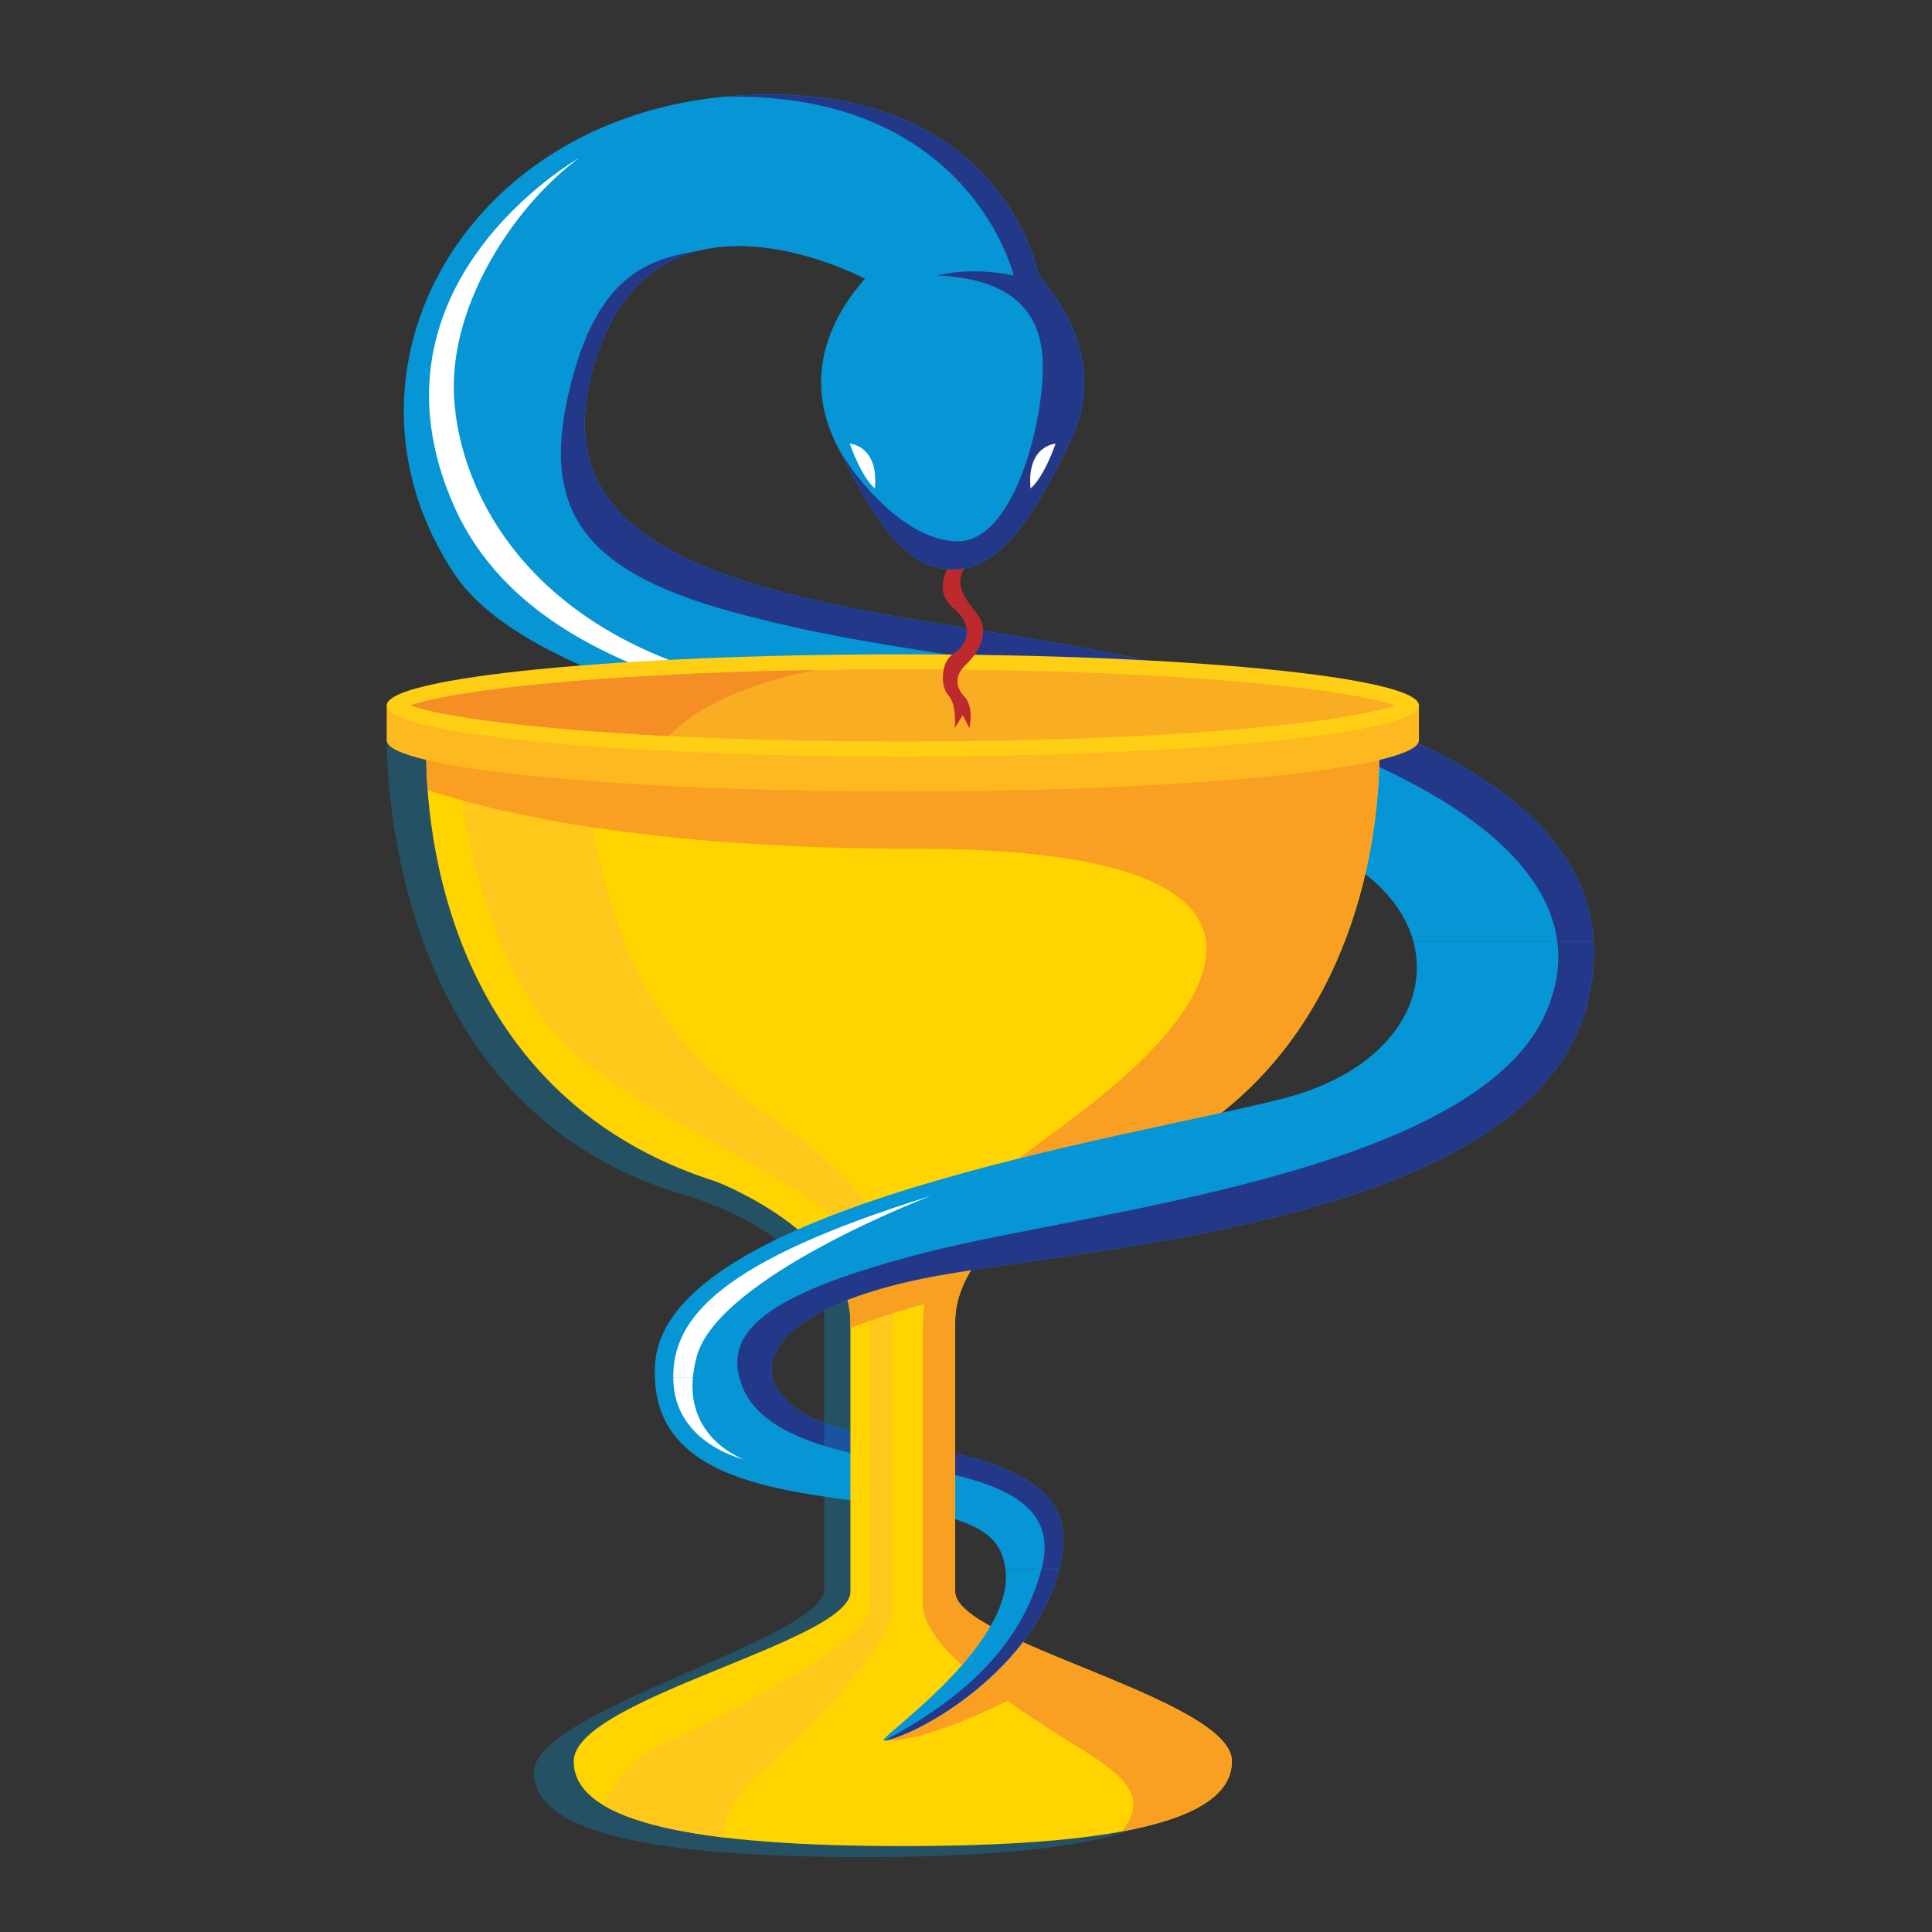 <svg width="40" height="40" viewBox="0 0 40 40" fill="none" xmlns="http://www.w3.org/2000/svg">
    <rect x="0" y="0" width="40" height="40" fill="#333333" stroke="none"/>
    <path d="M20.105 11.583H19.734C19.734 11.583 19.328 12.074 19.627 12.472H20.051C19.825 12.142 19.808 11.914 20.105 11.583Z"
          fill="#BD2A2E"/>
    <path d="M22.003 32.098C22.288 29.804 18.108 30.107 16.679 29.285C16.297 29.065 16.066 28.803 15.996 28.527H13.559C13.668 31.886 19.904 30.454 20.705 32.098C20.767 32.225 20.801 32.355 20.817 32.488H21.93C21.962 32.361 21.987 32.231 22.003 32.098Z"
          fill="#0696D6"/>
    <path d="M22.003 32.098C22.287 29.804 18.107 30.107 16.679 29.285C16.297 29.065 16.066 28.803 15.996 28.527H15.309C15.317 28.559 15.327 28.592 15.338 28.625C15.695 29.696 17.175 30.021 18.692 30.313C20.208 30.605 21.966 30.911 21.571 32.456C21.569 32.467 21.565 32.477 21.562 32.488H21.93C21.962 32.361 21.987 32.231 22.003 32.098Z"
          fill="#24388A"/>
    <path d="M19.493 12.922C14.17 12.078 11.139 10.908 12.384 7.294C13.582 3.819 17.195 5.413 17.909 5.769C17.247 6.517 16.594 7.743 17.314 9.194C18.04 10.655 18.708 11.791 19.724 11.791C20.74 11.791 21.408 10.655 22.134 9.194C22.86 7.733 22.175 6.45 21.507 5.704C21.507 5.704 20.787 1.7 15.424 1.97C9.625 2.262 6.631 7.711 9.407 11.883C11.636 15.233 22.913 16.168 26.636 17.294C28.16 17.755 29.023 18.601 29.265 19.502H32.995C32.735 15.023 24.386 13.697 19.493 12.922Z"
          fill="#0696D6"/>
    <path d="M17.594 9.186C17.594 9.186 18.195 9.219 18.114 10.111C18.114 10.111 17.87 9.949 17.594 9.186Z"
          fill="white"/>
    <path d="M20.987 5.704C20.062 5.509 19.413 5.704 19.413 5.704C20.825 5.769 21.616 6.353 21.591 7.652C21.567 8.95 20.938 11.207 19.835 11.207C18.732 11.207 17.652 9.853 17.314 9.194C18.04 10.655 18.707 11.791 19.724 11.791C20.74 11.791 21.407 10.655 22.133 9.194C22.859 7.733 22.174 6.45 21.506 5.704C21.506 5.704 20.786 1.7 15.424 1.97C15.271 1.978 15.121 1.99 14.973 2.004C20.082 1.88 20.987 5.704 20.987 5.704Z"
          fill="#24388A"/>
    <path d="M21.855 9.186C21.855 9.186 21.255 9.219 21.336 10.111C21.336 10.111 21.579 9.949 21.855 9.186Z"
          fill="white"/>
    <path d="M32.98 19.318C32.979 19.309 32.978 19.301 32.977 19.292C32.97 19.233 32.962 19.175 32.952 19.118C32.949 19.098 32.945 19.078 32.941 19.059C32.932 19.009 32.922 18.96 32.911 18.912C32.907 18.895 32.903 18.877 32.899 18.861C32.883 18.797 32.866 18.734 32.847 18.672C32.844 18.662 32.84 18.651 32.836 18.64C32.82 18.588 32.802 18.537 32.783 18.486C32.776 18.467 32.769 18.449 32.762 18.43C32.744 18.384 32.725 18.338 32.705 18.293C32.698 18.278 32.692 18.262 32.685 18.247C32.658 18.188 32.63 18.13 32.6 18.073C32.594 18.061 32.587 18.049 32.58 18.037C32.556 17.991 32.53 17.945 32.503 17.9C32.493 17.882 32.482 17.865 32.472 17.847C32.445 17.804 32.418 17.761 32.39 17.719C32.381 17.706 32.372 17.692 32.363 17.678C32.326 17.624 32.288 17.571 32.248 17.518C32.239 17.505 32.228 17.492 32.218 17.479C32.187 17.439 32.155 17.398 32.122 17.358C32.108 17.341 32.094 17.324 32.08 17.308C32.046 17.267 32.011 17.228 31.975 17.189C31.964 17.177 31.954 17.165 31.943 17.152C31.897 17.103 31.85 17.054 31.801 17.005C31.788 16.992 31.774 16.979 31.76 16.965C31.723 16.929 31.686 16.893 31.647 16.858C31.63 16.841 31.613 16.826 31.595 16.81C31.554 16.773 31.512 16.736 31.47 16.699C31.458 16.689 31.446 16.678 31.433 16.667C31.379 16.622 31.324 16.577 31.268 16.533C31.251 16.519 31.233 16.505 31.215 16.491C31.174 16.46 31.132 16.428 31.09 16.397C31.069 16.381 31.048 16.366 31.027 16.351C30.98 16.317 30.933 16.283 30.885 16.25C30.871 16.24 30.857 16.23 30.843 16.22C30.782 16.179 30.721 16.139 30.659 16.099C30.637 16.084 30.614 16.07 30.592 16.057C30.548 16.029 30.504 16.001 30.459 15.974C30.434 15.959 30.41 15.944 30.385 15.929C30.334 15.899 30.282 15.868 30.23 15.838C30.213 15.829 30.197 15.819 30.179 15.809C30.114 15.773 30.048 15.736 29.982 15.701C29.954 15.686 29.927 15.672 29.9 15.657C29.855 15.634 29.81 15.61 29.764 15.587C29.735 15.572 29.706 15.557 29.677 15.543C29.623 15.516 29.568 15.489 29.513 15.462C29.482 15.447 29.451 15.432 29.42 15.418C29.362 15.39 29.305 15.363 29.246 15.337C29.214 15.322 29.181 15.307 29.149 15.293C29.104 15.273 29.059 15.253 29.014 15.233C28.98 15.219 28.947 15.204 28.913 15.19C28.859 15.167 28.804 15.144 28.749 15.121C28.703 15.102 28.657 15.083 28.611 15.064C28.562 15.044 28.512 15.024 28.462 15.005C28.424 14.99 28.386 14.975 28.347 14.96C28.305 14.944 28.262 14.928 28.22 14.912C28.18 14.897 28.141 14.882 28.101 14.867C28.051 14.849 28.001 14.831 27.951 14.813C27.889 14.79 27.826 14.768 27.764 14.747C27.722 14.732 27.681 14.717 27.639 14.703C27.594 14.688 27.549 14.673 27.505 14.658C27.466 14.645 27.428 14.632 27.39 14.62C27.344 14.605 27.298 14.59 27.252 14.575C27.214 14.562 27.177 14.551 27.139 14.539C27.055 14.512 26.97 14.486 26.885 14.46C26.851 14.449 26.818 14.439 26.785 14.429C26.733 14.414 26.682 14.399 26.631 14.383C26.599 14.374 26.567 14.365 26.534 14.355C26.481 14.34 26.427 14.324 26.373 14.309C26.371 14.308 26.369 14.308 26.368 14.307C26.239 14.271 26.109 14.235 25.979 14.2C25.957 14.194 25.934 14.188 25.911 14.181C25.851 14.165 25.792 14.15 25.732 14.134C25.71 14.128 25.689 14.123 25.667 14.117C25.467 14.065 25.266 14.015 25.064 13.967C25.051 13.963 25.038 13.96 25.024 13.957C24.957 13.941 24.89 13.925 24.823 13.909C24.812 13.907 24.801 13.904 24.791 13.902C24.573 13.851 24.356 13.802 24.139 13.755C24.139 13.755 24.138 13.755 24.138 13.755C22.488 13.397 20.856 13.138 19.493 12.922C14.17 12.078 11.139 10.909 12.384 7.295C12.839 5.973 13.644 5.385 14.506 5.183C13.538 5.354 12.434 5.578 11.832 7.895C11.167 10.46 11.946 11.791 15.16 12.668C18.374 13.544 20.284 13.463 24.656 14.556C24.905 14.618 25.154 14.68 25.403 14.743C28.936 15.733 31.973 17.36 32.243 19.502H32.995C32.991 19.44 32.987 19.378 32.98 19.318Z"
          fill="#24388A"/>
    <path d="M11.994 3.269C11.994 3.269 7.363 5.881 9.4 10.476C11.437 15.071 19.096 14.794 22.444 16.027C22.444 16.027 20.387 15.16 15.663 14.19C10.938 13.22 9.501 10.17 9.4 8.203C9.299 6.237 10.729 4.189 11.994 3.269Z"
          fill="white"/>
    <path opacity="0.3"
          d="M27.725 15.556L17.866 15.169L8.007 14.8C8.007 14.8 7.553 22.653 14.004 24.692C14.004 24.692 17.066 25.467 17.066 27.325C17.066 29.183 17.066 31.867 17.066 32.9C17.066 33.932 11.052 35.404 11.052 36.694C11.052 37.984 13.684 38.449 17.866 38.449C22.047 38.449 24.679 37.984 24.679 36.694C24.679 35.404 18.949 34.216 18.949 33.184C18.949 32.152 18.949 29.467 18.949 27.609C18.949 25.751 21.729 24.692 21.729 24.692C28.179 22.654 27.725 15.556 27.725 15.556Z"
          fill="#0696D6"/>
    <path d="M28.551 15.328L18.692 14.94L8.832 15.328C8.832 15.328 8.379 22.425 14.829 24.464L14.828 24.464C14.828 24.464 17.607 25.522 17.607 27.381C17.607 29.239 17.607 31.923 17.607 32.955C17.607 33.988 11.878 35.175 11.878 36.465C11.878 37.756 14.51 38.221 18.691 38.221C22.872 38.221 25.505 37.756 25.505 36.465C25.505 35.175 19.775 33.988 19.775 32.955C19.775 31.923 19.775 29.239 19.775 27.381C19.775 25.522 22.555 24.464 22.555 24.464L22.553 24.464C29.004 22.425 28.551 15.328 28.551 15.328Z"
          fill="#FFD400"/>
    <path d="M15.732 22.976C13.668 21.565 12.429 19.604 12.016 15.233L9.401 15.328C9.401 15.328 9.676 20.017 12.016 21.91C14.356 23.802 18.004 24.783 18.004 26.581C18.004 28.379 18.004 32.612 18.004 33.3C18.004 33.988 14.907 35.571 13.702 36.122C12.918 36.481 12.63 37.044 12.524 37.392C13.056 37.702 13.902 37.914 15.009 38.046C14.96 37.817 14.997 37.373 15.664 36.776C16.662 35.881 18.485 34.057 18.485 33.3C18.485 32.543 18.485 27.88 18.485 26.581C18.485 25.282 17.797 24.387 15.732 22.976Z"
          fill="#FFC81A"/>
    <path d="M28.55 15.328L18.691 14.94L8.832 15.328C8.832 15.328 8.807 15.725 8.854 16.357C10.22 16.812 13.342 17.573 18.95 17.573C26.95 17.573 25.402 20.412 23.234 22.322C21.066 24.232 19.105 24.748 19.105 27.587C19.105 30.426 19.105 32.233 19.105 33.213C19.105 34.194 21.221 35.485 22.46 36.259C23.526 36.925 23.674 37.325 23.233 37.917C24.685 37.648 25.505 37.186 25.505 36.465C25.505 35.175 19.776 33.988 19.776 32.955C19.776 31.923 19.776 29.239 19.776 27.38C19.776 25.522 22.555 24.464 22.555 24.464L22.553 24.463C29.004 22.425 28.55 15.328 28.55 15.328Z"
          fill="#F9A023"/>
    <path d="M26.497 14.605C24.547 14.398 21.772 14.269 18.692 14.269C15.612 14.269 12.838 14.398 10.887 14.605H8.007V15.327C8.007 15.912 12.791 16.386 18.692 16.386C24.593 16.386 29.377 15.912 29.377 15.327V14.605H26.497Z"
          fill="#FDB91F"/>
    <path d="M18.692 15.663C24.593 15.663 29.377 15.19 29.377 14.605C29.377 14.021 24.593 13.547 18.692 13.547C12.79 13.547 8.007 14.021 8.007 14.605C8.007 15.19 12.79 15.663 18.692 15.663Z"
          fill="#FFCF16"/>
    <path d="M18.692 15.354C13.111 15.354 9.454 14.949 8.498 14.605C9.454 14.261 13.111 13.857 18.692 13.857C24.274 13.857 27.93 14.261 28.887 14.605C27.93 14.949 24.274 15.354 18.692 15.354Z"
          fill="#F9AD22"/>
    <path d="M8.498 14.605C9.14 14.836 11.003 15.094 13.847 15.239C14.338 14.728 15.236 14.204 16.863 13.872C12.314 13.948 9.345 14.3 8.498 14.605Z"
          fill="#F58E25"/>
    <path d="M18.312 36.037C19.18 36.08 20.854 35.213 20.854 35.213L20.408 34.516L18.312 36.037Z"
          fill="#F9A023"/>
    <path d="M19.861 26.829C20.014 26.329 20.358 25.902 20.752 25.554H18.692C18.692 25.554 17.819 26.012 17.29 26.316C17.484 26.634 17.608 26.989 17.608 27.38C17.608 27.418 17.608 27.456 17.608 27.494C18.037 27.331 18.917 27.021 19.861 26.829Z"
          fill="#F9A023"/>
    <path d="M32.994 19.502H29.264C29.612 20.799 28.669 22.211 26.548 22.748C23.181 23.6 13.768 24.999 13.562 28.245C13.556 28.343 13.556 28.436 13.559 28.527H15.996C15.804 27.77 16.827 26.897 19.319 26.429C22.655 25.803 31.742 25.302 32.868 20.757C32.978 20.313 33.016 19.895 32.994 19.502Z"
          fill="#0696D6"/>
    <path d="M32.998 19.578C32.997 19.559 32.996 19.54 32.995 19.521C32.995 19.515 32.994 19.508 32.994 19.502H32.242C32.302 19.975 32.228 20.473 31.993 20.995C30.499 24.306 22.448 25.085 19.169 25.93C15.99 26.748 15.039 27.505 15.309 28.527H15.996C15.804 27.77 16.827 26.897 19.319 26.429C22.655 25.803 31.742 25.302 32.868 20.757C32.887 20.68 32.903 20.604 32.918 20.528C32.923 20.506 32.926 20.483 32.931 20.461C32.941 20.405 32.95 20.349 32.958 20.294C32.961 20.273 32.964 20.252 32.967 20.23C32.976 20.157 32.984 20.084 32.99 20.012C32.99 20.007 32.99 20.002 32.99 19.996C32.995 19.93 32.998 19.863 32.999 19.798C33 19.777 33 19.756 33 19.735C33 19.682 32.999 19.63 32.998 19.578Z"
          fill="#24388A"/>
    <path d="M14.429 28.072C14.894 26.425 19.267 24.761 19.267 24.761C14.922 26.108 13.924 27.284 13.94 28.526H14.345C14.357 28.386 14.383 28.235 14.429 28.072Z"
          fill="white"/>
    <path d="M14.344 28.527H13.94C13.94 28.56 13.941 28.592 13.943 28.625C14.012 29.903 15.403 30.215 15.403 30.215C15.403 30.215 14.235 29.812 14.344 28.527Z"
          fill="white"/>
    <path d="M20.818 32.487C21.015 34.119 18.011 36.088 18.312 36.037C19.035 35.914 21.42 34.562 21.931 32.487H20.818Z"
          fill="#0696D6"/>
    <path d="M21.562 32.487C21.161 34.015 20.04 35.113 18.312 36.037C19.035 35.914 21.419 34.562 21.931 32.487H21.562Z"
          fill="#24388A"/>
    <path d="M20.203 12.675C20.145 12.603 20.095 12.536 20.051 12.472H19.627C19.656 12.511 19.69 12.55 19.734 12.587C20.228 12.998 19.981 13.393 19.734 13.541C19.487 13.689 19.455 14.199 19.636 14.397C19.817 14.595 19.767 15.075 19.767 15.075L19.932 14.808L20.072 15.075C20.072 15.075 20.17 14.636 19.973 14.43C19.776 14.224 19.767 13.986 19.981 13.78C20.195 13.574 20.565 13.126 20.203 12.675Z"
          fill="#BD2A2E"/>
</svg>
